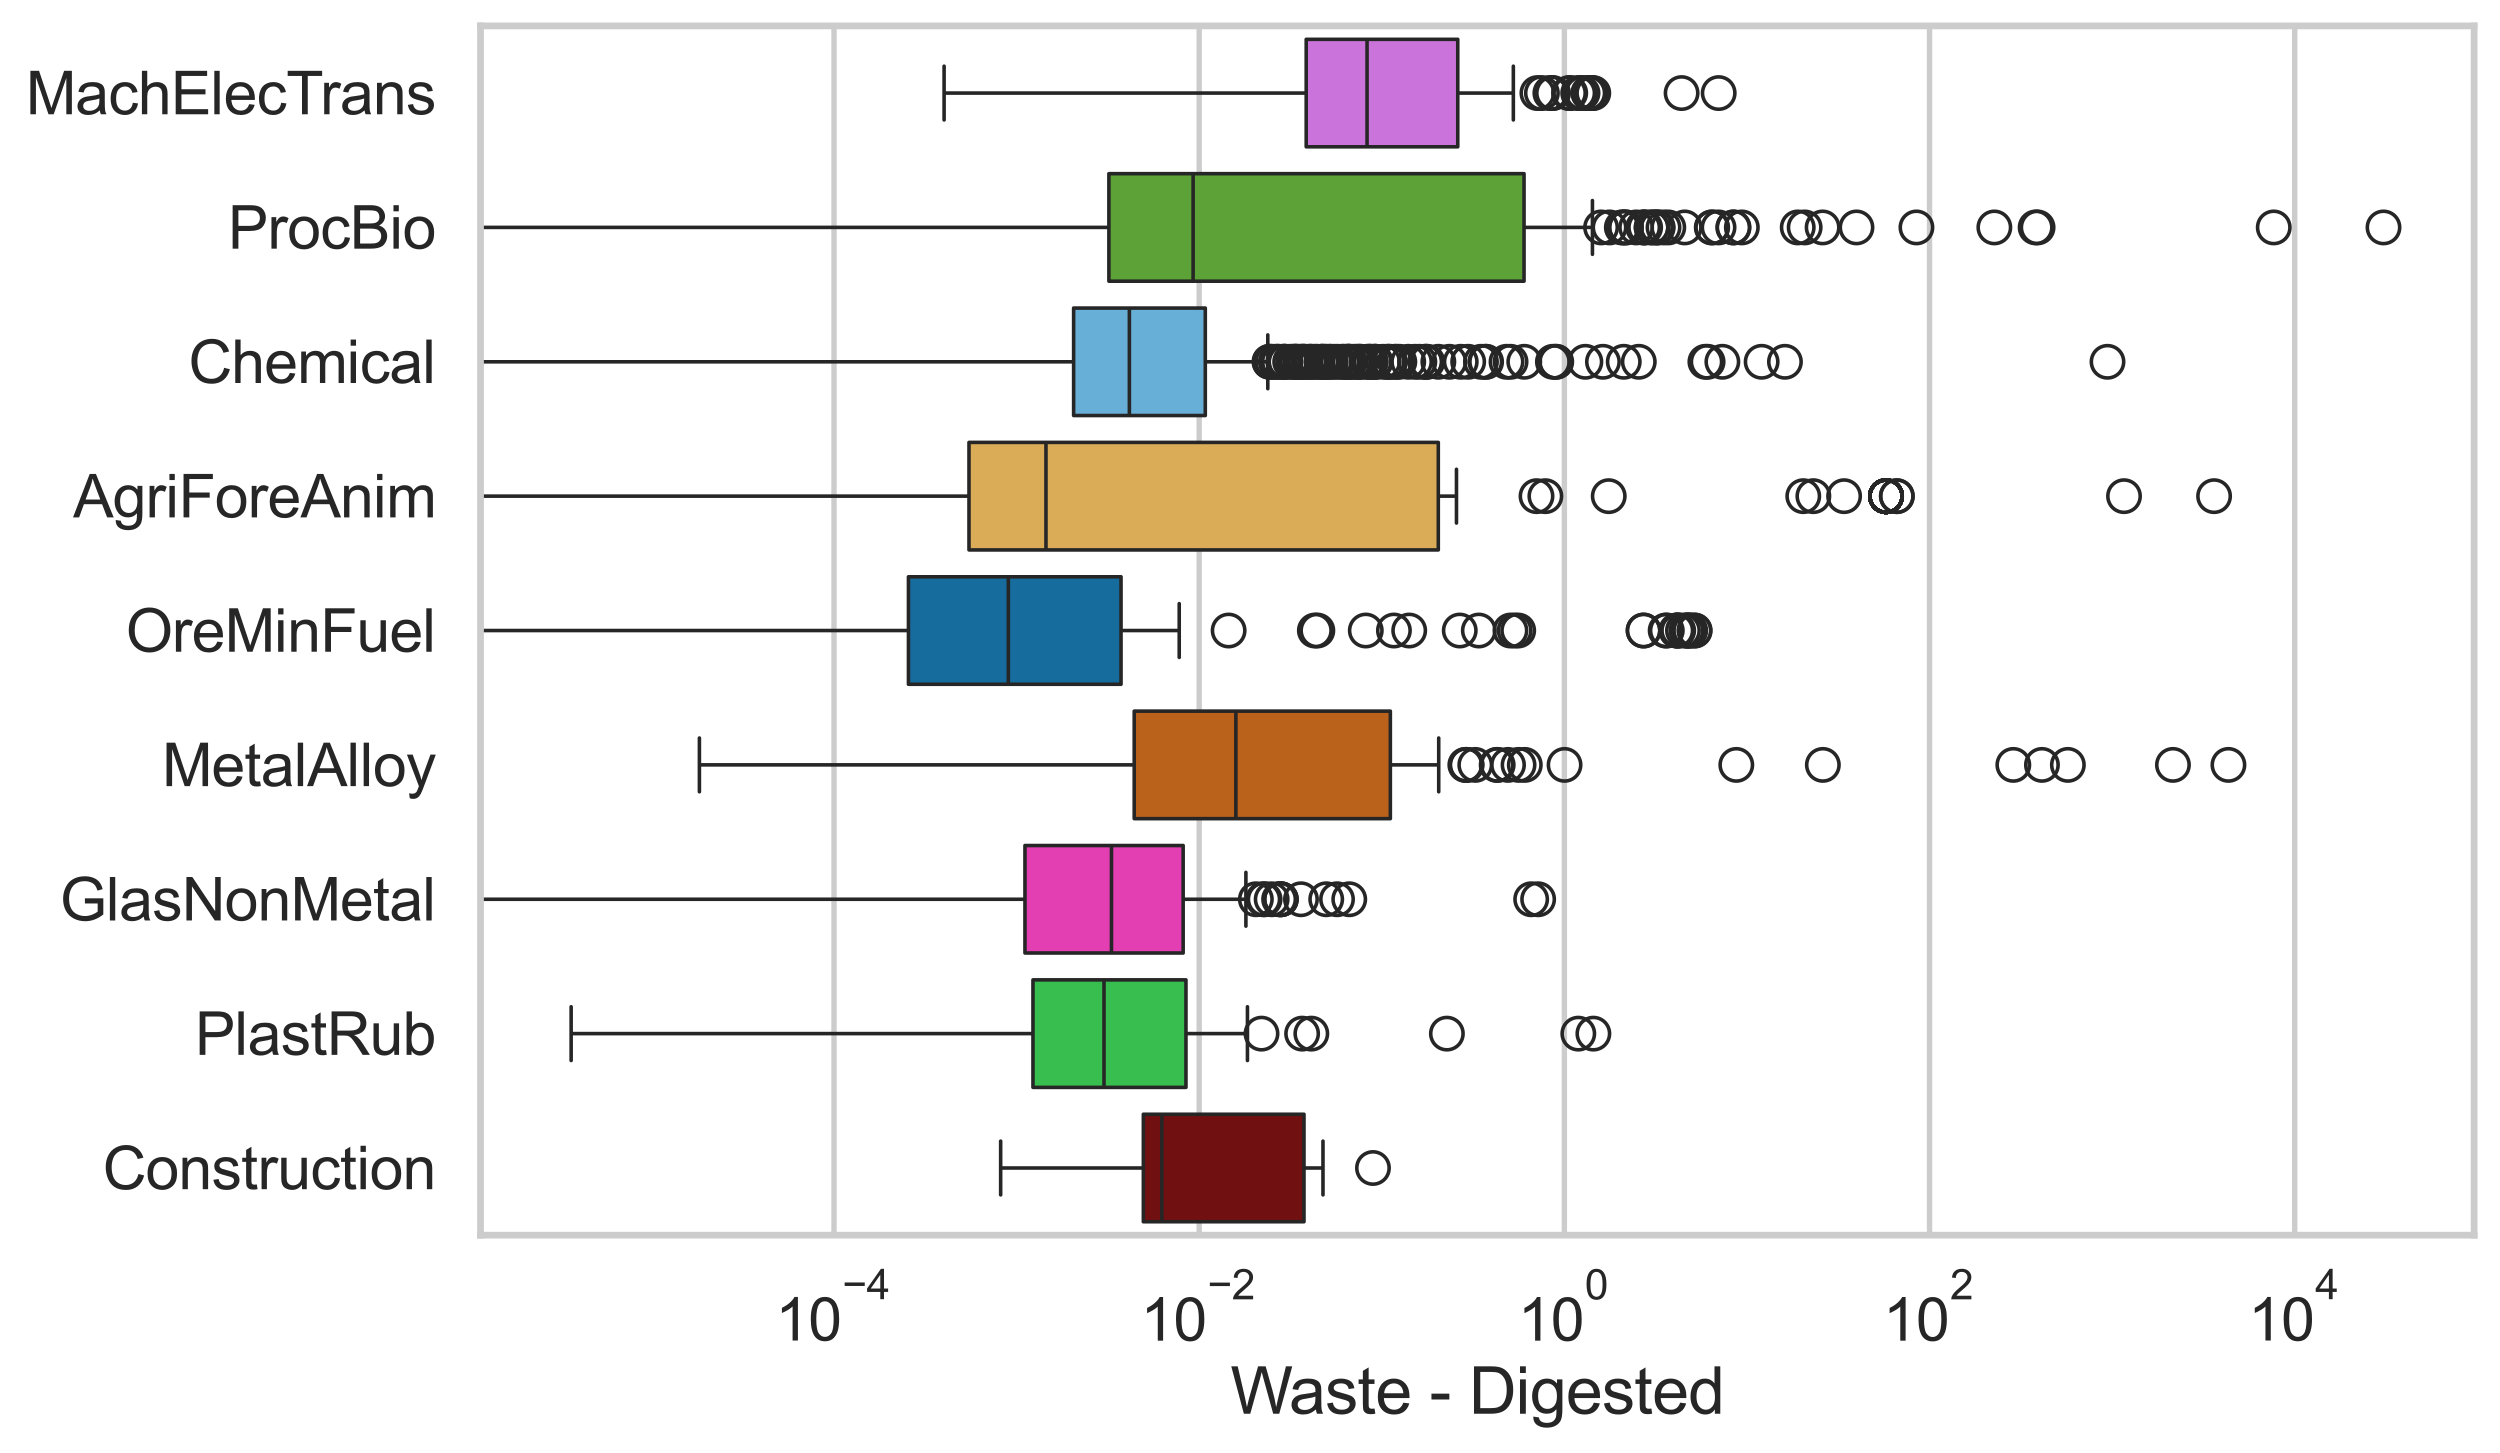 <?xml version="1.0" encoding="utf-8" standalone="no"?>
<!DOCTYPE svg PUBLIC "-//W3C//DTD SVG 1.1//EN"
  "http://www.w3.org/Graphics/SVG/1.1/DTD/svg11.dtd">
<svg xmlns:xlink="http://www.w3.org/1999/xlink" width="695.577pt" height="404.332pt" viewBox="0 0 695.577 404.332" xmlns="http://www.w3.org/2000/svg" version="1.1">
 <defs>
  <style type="text/css">*{stroke-linejoin: round; stroke-linecap: butt}</style>
 </defs>
 <g id="figure_1">
  <g id="patch_1">
   <path d="M 0 404.332 
L 695.577 404.332 
L 695.577 0 
L 0 0 
z
" style="fill: #ffffff"/>
  </g>
  <g id="axes_1">
   <g id="patch_2">
    <path d="M 133.697 343.665 
L 688.377 343.665 
L 688.377 7.2 
L 133.697 7.2 
z
" style="fill: #ffffff"/>
   </g>
   <g id="matplotlib.axis_1">
    <g id="xtick_1">
     <g id="line2d_1">
      <path d="M 232.047 343.665 
L 232.047 7.2 
" clip-path="url(#p5d4a99e265)" style="fill: none; stroke: #cccccc; stroke-width: 1.5; stroke-linecap: round"/>
     </g>
     <g id="text_1">
      <!-- $\mathdefault{10^{-4}}$ -->
      <g style="fill: #262626" transform="translate(215.712 373.015) scale(0.165 -0.165)">
       <defs>
        <path id="ArialMT-31" d="M 2384 0 
L 1822 0 
L 1822 3584 
Q 1619 3391 1289 3197 
Q 959 3003 697 2906 
L 697 3450 
Q 1169 3672 1522 3987 
Q 1875 4303 2022 4600 
L 2384 4600 
L 2384 0 
z
" transform="scale(0.016)"/>
        <path id="ArialMT-30" d="M 266 2259 
Q 266 3072 433 3567 
Q 600 4063 929 4331 
Q 1259 4600 1759 4600 
Q 2128 4600 2406 4451 
Q 2684 4303 2865 4023 
Q 3047 3744 3150 3342 
Q 3253 2941 3253 2259 
Q 3253 1453 3087 958 
Q 2922 463 2592 192 
Q 2263 -78 1759 -78 
Q 1097 -78 719 397 
Q 266 969 266 2259 
z
M 844 2259 
Q 844 1131 1108 757 
Q 1372 384 1759 384 
Q 2147 384 2411 759 
Q 2675 1134 2675 2259 
Q 2675 3391 2411 3762 
Q 2147 4134 1753 4134 
Q 1366 4134 1134 3806 
Q 844 3388 844 2259 
z
" transform="scale(0.016)"/>
        <path id="ArialMT-2212" d="M 3381 1997 
L 356 1997 
L 356 2522 
L 3381 2522 
L 3381 1997 
z
" transform="scale(0.016)"/>
        <path id="ArialMT-34" d="M 2069 0 
L 2069 1097 
L 81 1097 
L 81 1613 
L 2172 4581 
L 2631 4581 
L 2631 1613 
L 3250 1613 
L 3250 1097 
L 2631 1097 
L 2631 0 
L 2069 0 
z
M 2069 1613 
L 2069 3678 
L 634 1613 
L 2069 1613 
z
" transform="scale(0.016)"/>
       </defs>
       <use xlink:href="#ArialMT-31" transform="translate(0 0.202)"/>
       <use xlink:href="#ArialMT-30" transform="translate(55.615 0.202)"/>
       <use xlink:href="#ArialMT-2212" transform="translate(112.973 69.895) scale(0.7)"/>
       <use xlink:href="#ArialMT-34" transform="translate(153.852 69.895) scale(0.7)"/>
      </g>
     </g>
    </g>
    <g id="xtick_2">
     <g id="line2d_2">
      <path d="M 333.651 343.665 
L 333.651 7.2 
" clip-path="url(#p5d4a99e265)" style="fill: none; stroke: #cccccc; stroke-width: 1.5; stroke-linecap: round"/>
     </g>
     <g id="text_2">
      <!-- $\mathdefault{10^{-2}}$ -->
      <g style="fill: #262626" transform="translate(317.316 373.18) scale(0.165 -0.165)">
       <defs>
        <path id="ArialMT-32" d="M 3222 541 
L 3222 0 
L 194 0 
Q 188 203 259 391 
Q 375 700 629 1000 
Q 884 1300 1366 1694 
Q 2113 2306 2375 2664 
Q 2638 3022 2638 3341 
Q 2638 3675 2398 3904 
Q 2159 4134 1775 4134 
Q 1369 4134 1125 3890 
Q 881 3647 878 3216 
L 300 3275 
Q 359 3922 746 4261 
Q 1134 4600 1788 4600 
Q 2447 4600 2831 4234 
Q 3216 3869 3216 3328 
Q 3216 3053 3103 2787 
Q 2991 2522 2730 2228 
Q 2469 1934 1863 1422 
Q 1356 997 1212 845 
Q 1069 694 975 541 
L 3222 541 
z
" transform="scale(0.016)"/>
       </defs>
       <use xlink:href="#ArialMT-31" transform="translate(0 0.994)"/>
       <use xlink:href="#ArialMT-30" transform="translate(55.615 0.994)"/>
       <use xlink:href="#ArialMT-2212" transform="translate(112.973 70.688) scale(0.7)"/>
       <use xlink:href="#ArialMT-32" transform="translate(153.852 70.688) scale(0.7)"/>
      </g>
     </g>
    </g>
    <g id="xtick_3">
     <g id="line2d_3">
      <path d="M 435.254 343.665 
L 435.254 7.2 
" clip-path="url(#p5d4a99e265)" style="fill: none; stroke: #cccccc; stroke-width: 1.5; stroke-linecap: round"/>
     </g>
     <g id="text_3">
      <!-- $\mathdefault{10^{0}}$ -->
      <g style="fill: #262626" transform="translate(422.302 373.18) scale(0.165 -0.165)">
       <use xlink:href="#ArialMT-31" transform="translate(0 0.994)"/>
       <use xlink:href="#ArialMT-30" transform="translate(55.615 0.994)"/>
       <use xlink:href="#ArialMT-30" transform="translate(112.973 70.688) scale(0.7)"/>
      </g>
     </g>
    </g>
    <g id="xtick_4">
     <g id="line2d_4">
      <path d="M 536.858 343.665 
L 536.858 7.2 
" clip-path="url(#p5d4a99e265)" style="fill: none; stroke: #cccccc; stroke-width: 1.5; stroke-linecap: round"/>
     </g>
     <g id="text_4">
      <!-- $\mathdefault{10^{2}}$ -->
      <g style="fill: #262626" transform="translate(523.905 373.18) scale(0.165 -0.165)">
       <use xlink:href="#ArialMT-31" transform="translate(0 0.994)"/>
       <use xlink:href="#ArialMT-30" transform="translate(55.615 0.994)"/>
       <use xlink:href="#ArialMT-32" transform="translate(112.973 70.688) scale(0.7)"/>
      </g>
     </g>
    </g>
    <g id="xtick_5">
     <g id="line2d_5">
      <path d="M 638.461 343.665 
L 638.461 7.2 
" clip-path="url(#p5d4a99e265)" style="fill: none; stroke: #cccccc; stroke-width: 1.5; stroke-linecap: round"/>
     </g>
     <g id="text_5">
      <!-- $\mathdefault{10^{4}}$ -->
      <g style="fill: #262626" transform="translate(625.509 373.015) scale(0.165 -0.165)">
       <use xlink:href="#ArialMT-31" transform="translate(0 0.202)"/>
       <use xlink:href="#ArialMT-30" transform="translate(55.615 0.202)"/>
       <use xlink:href="#ArialMT-34" transform="translate(112.973 69.895) scale(0.7)"/>
      </g>
     </g>
    </g>
    <g id="text_6">
     <!-- Waste - Digested -->
     <g style="fill: #262626" transform="translate(342.353 393.344) scale(0.18 -0.18)">
      <defs>
       <path id="ArialMT-57" d="M 1294 0 
L 78 4581 
L 700 4581 
L 1397 1578 
Q 1509 1106 1591 641 
Q 1766 1375 1797 1488 
L 2669 4581 
L 3400 4581 
L 4056 2263 
Q 4303 1400 4413 641 
Q 4500 1075 4641 1638 
L 5359 4581 
L 5969 4581 
L 4713 0 
L 4128 0 
L 3163 3491 
Q 3041 3928 3019 4028 
Q 2947 3713 2884 3491 
L 1913 0 
L 1294 0 
z
" transform="scale(0.016)"/>
       <path id="ArialMT-61" d="M 2588 409 
Q 2275 144 1986 34 
Q 1697 -75 1366 -75 
Q 819 -75 525 192 
Q 231 459 231 875 
Q 231 1119 342 1320 
Q 453 1522 633 1644 
Q 813 1766 1038 1828 
Q 1203 1872 1538 1913 
Q 2219 1994 2541 2106 
Q 2544 2222 2544 2253 
Q 2544 2597 2384 2738 
Q 2169 2928 1744 2928 
Q 1347 2928 1158 2789 
Q 969 2650 878 2297 
L 328 2372 
Q 403 2725 575 2942 
Q 747 3159 1072 3276 
Q 1397 3394 1825 3394 
Q 2250 3394 2515 3294 
Q 2781 3194 2906 3042 
Q 3031 2891 3081 2659 
Q 3109 2516 3109 2141 
L 3109 1391 
Q 3109 606 3145 398 
Q 3181 191 3288 0 
L 2700 0 
Q 2613 175 2588 409 
z
M 2541 1666 
Q 2234 1541 1622 1453 
Q 1275 1403 1131 1340 
Q 988 1278 909 1158 
Q 831 1038 831 891 
Q 831 666 1001 516 
Q 1172 366 1500 366 
Q 1825 366 2078 508 
Q 2331 650 2450 897 
Q 2541 1088 2541 1459 
L 2541 1666 
z
" transform="scale(0.016)"/>
       <path id="ArialMT-73" d="M 197 991 
L 753 1078 
Q 800 744 1014 566 
Q 1228 388 1613 388 
Q 2000 388 2187 545 
Q 2375 703 2375 916 
Q 2375 1106 2209 1216 
Q 2094 1291 1634 1406 
Q 1016 1563 777 1677 
Q 538 1791 414 1992 
Q 291 2194 291 2438 
Q 291 2659 392 2848 
Q 494 3038 669 3163 
Q 800 3259 1026 3326 
Q 1253 3394 1513 3394 
Q 1903 3394 2198 3281 
Q 2494 3169 2634 2976 
Q 2775 2784 2828 2463 
L 2278 2388 
Q 2241 2644 2061 2787 
Q 1881 2931 1553 2931 
Q 1166 2931 1000 2803 
Q 834 2675 834 2503 
Q 834 2394 903 2306 
Q 972 2216 1119 2156 
Q 1203 2125 1616 2013 
Q 2213 1853 2448 1751 
Q 2684 1650 2818 1456 
Q 2953 1263 2953 975 
Q 2953 694 2789 445 
Q 2625 197 2315 61 
Q 2006 -75 1616 -75 
Q 969 -75 630 194 
Q 291 463 197 991 
z
" transform="scale(0.016)"/>
       <path id="ArialMT-74" d="M 1650 503 
L 1731 6 
Q 1494 -44 1306 -44 
Q 1000 -44 831 53 
Q 663 150 594 308 
Q 525 466 525 972 
L 525 2881 
L 113 2881 
L 113 3319 
L 525 3319 
L 525 4141 
L 1084 4478 
L 1084 3319 
L 1650 3319 
L 1650 2881 
L 1084 2881 
L 1084 941 
Q 1084 700 1114 631 
Q 1144 563 1211 522 
Q 1278 481 1403 481 
Q 1497 481 1650 503 
z
" transform="scale(0.016)"/>
       <path id="ArialMT-65" d="M 2694 1069 
L 3275 997 
Q 3138 488 2766 206 
Q 2394 -75 1816 -75 
Q 1088 -75 661 373 
Q 234 822 234 1631 
Q 234 2469 665 2931 
Q 1097 3394 1784 3394 
Q 2450 3394 2872 2941 
Q 3294 2488 3294 1666 
Q 3294 1616 3291 1516 
L 816 1516 
Q 847 969 1125 678 
Q 1403 388 1819 388 
Q 2128 388 2347 550 
Q 2566 713 2694 1069 
z
M 847 1978 
L 2700 1978 
Q 2663 2397 2488 2606 
Q 2219 2931 1791 2931 
Q 1403 2931 1139 2672 
Q 875 2413 847 1978 
z
" transform="scale(0.016)"/>
       <path id="ArialMT-20" transform="scale(0.016)"/>
       <path id="ArialMT-2d" d="M 203 1375 
L 203 1941 
L 1931 1941 
L 1931 1375 
L 203 1375 
z
" transform="scale(0.016)"/>
       <path id="ArialMT-44" d="M 494 0 
L 494 4581 
L 2072 4581 
Q 2606 4581 2888 4516 
Q 3281 4425 3559 4188 
Q 3922 3881 4101 3404 
Q 4281 2928 4281 2316 
Q 4281 1794 4159 1391 
Q 4038 988 3847 723 
Q 3656 459 3429 307 
Q 3203 156 2883 78 
Q 2563 0 2147 0 
L 494 0 
z
M 1100 541 
L 2078 541 
Q 2531 541 2789 625 
Q 3047 709 3200 863 
Q 3416 1078 3536 1442 
Q 3656 1806 3656 2325 
Q 3656 3044 3420 3430 
Q 3184 3816 2847 3947 
Q 2603 4041 2063 4041 
L 1100 4041 
L 1100 541 
z
" transform="scale(0.016)"/>
       <path id="ArialMT-69" d="M 425 3934 
L 425 4581 
L 988 4581 
L 988 3934 
L 425 3934 
z
M 425 0 
L 425 3319 
L 988 3319 
L 988 0 
L 425 0 
z
" transform="scale(0.016)"/>
       <path id="ArialMT-67" d="M 319 -275 
L 866 -356 
Q 900 -609 1056 -725 
Q 1266 -881 1628 -881 
Q 2019 -881 2231 -725 
Q 2444 -569 2519 -288 
Q 2563 -116 2559 434 
Q 2191 0 1641 0 
Q 956 0 581 494 
Q 206 988 206 1678 
Q 206 2153 378 2554 
Q 550 2956 876 3175 
Q 1203 3394 1644 3394 
Q 2231 3394 2613 2919 
L 2613 3319 
L 3131 3319 
L 3131 450 
Q 3131 -325 2973 -648 
Q 2816 -972 2473 -1159 
Q 2131 -1347 1631 -1347 
Q 1038 -1347 672 -1080 
Q 306 -813 319 -275 
z
M 784 1719 
Q 784 1066 1043 766 
Q 1303 466 1694 466 
Q 2081 466 2343 764 
Q 2606 1063 2606 1700 
Q 2606 2309 2336 2618 
Q 2066 2928 1684 2928 
Q 1309 2928 1046 2623 
Q 784 2319 784 1719 
z
" transform="scale(0.016)"/>
       <path id="ArialMT-64" d="M 2575 0 
L 2575 419 
Q 2259 -75 1647 -75 
Q 1250 -75 917 144 
Q 584 363 401 755 
Q 219 1147 219 1656 
Q 219 2153 384 2558 
Q 550 2963 881 3178 
Q 1213 3394 1622 3394 
Q 1922 3394 2156 3267 
Q 2391 3141 2538 2938 
L 2538 4581 
L 3097 4581 
L 3097 0 
L 2575 0 
z
M 797 1656 
Q 797 1019 1065 703 
Q 1334 388 1700 388 
Q 2069 388 2326 689 
Q 2584 991 2584 1609 
Q 2584 2291 2321 2609 
Q 2059 2928 1675 2928 
Q 1300 2928 1048 2622 
Q 797 2316 797 1656 
z
" transform="scale(0.016)"/>
      </defs>
      <use xlink:href="#ArialMT-57"/>
      <use xlink:href="#ArialMT-61" transform="translate(90.635 0)"/>
      <use xlink:href="#ArialMT-73" transform="translate(146.25 0)"/>
      <use xlink:href="#ArialMT-74" transform="translate(196.25 0)"/>
      <use xlink:href="#ArialMT-65" transform="translate(224.033 0)"/>
      <use xlink:href="#ArialMT-20" transform="translate(279.648 0)"/>
      <use xlink:href="#ArialMT-2d" transform="translate(307.432 0)"/>
      <use xlink:href="#ArialMT-20" transform="translate(340.732 0)"/>
      <use xlink:href="#ArialMT-44" transform="translate(368.516 0)"/>
      <use xlink:href="#ArialMT-69" transform="translate(440.732 0)"/>
      <use xlink:href="#ArialMT-67" transform="translate(462.949 0)"/>
      <use xlink:href="#ArialMT-65" transform="translate(518.564 0)"/>
      <use xlink:href="#ArialMT-73" transform="translate(574.18 0)"/>
      <use xlink:href="#ArialMT-74" transform="translate(624.18 0)"/>
      <use xlink:href="#ArialMT-65" transform="translate(651.963 0)"/>
      <use xlink:href="#ArialMT-64" transform="translate(707.578 0)"/>
     </g>
    </g>
   </g>
   <g id="matplotlib.axis_2">
    <g id="ytick_1">
     <g id="text_7">
      <!-- MachElecTrans -->
      <g style="fill: #262626" transform="translate(7.2 31.798) scale(0.165 -0.165)">
       <defs>
        <path id="ArialMT-4d" d="M 475 0 
L 475 4581 
L 1388 4581 
L 2472 1338 
Q 2622 884 2691 659 
Q 2769 909 2934 1394 
L 4031 4581 
L 4847 4581 
L 4847 0 
L 4263 0 
L 4263 3834 
L 2931 0 
L 2384 0 
L 1059 3900 
L 1059 0 
L 475 0 
z
" transform="scale(0.016)"/>
        <path id="ArialMT-63" d="M 2588 1216 
L 3141 1144 
Q 3050 572 2676 248 
Q 2303 -75 1759 -75 
Q 1078 -75 664 370 
Q 250 816 250 1647 
Q 250 2184 428 2587 
Q 606 2991 970 3192 
Q 1334 3394 1763 3394 
Q 2303 3394 2647 3120 
Q 2991 2847 3088 2344 
L 2541 2259 
Q 2463 2594 2264 2762 
Q 2066 2931 1784 2931 
Q 1359 2931 1093 2626 
Q 828 2322 828 1663 
Q 828 994 1084 691 
Q 1341 388 1753 388 
Q 2084 388 2306 591 
Q 2528 794 2588 1216 
z
" transform="scale(0.016)"/>
        <path id="ArialMT-68" d="M 422 0 
L 422 4581 
L 984 4581 
L 984 2938 
Q 1378 3394 1978 3394 
Q 2347 3394 2619 3248 
Q 2891 3103 3008 2847 
Q 3125 2591 3125 2103 
L 3125 0 
L 2563 0 
L 2563 2103 
Q 2563 2525 2380 2717 
Q 2197 2909 1863 2909 
Q 1613 2909 1392 2779 
Q 1172 2650 1078 2428 
Q 984 2206 984 1816 
L 984 0 
L 422 0 
z
" transform="scale(0.016)"/>
        <path id="ArialMT-45" d="M 506 0 
L 506 4581 
L 3819 4581 
L 3819 4041 
L 1113 4041 
L 1113 2638 
L 3647 2638 
L 3647 2100 
L 1113 2100 
L 1113 541 
L 3925 541 
L 3925 0 
L 506 0 
z
" transform="scale(0.016)"/>
        <path id="ArialMT-6c" d="M 409 0 
L 409 4581 
L 972 4581 
L 972 0 
L 409 0 
z
" transform="scale(0.016)"/>
        <path id="ArialMT-54" d="M 1659 0 
L 1659 4041 
L 150 4041 
L 150 4581 
L 3781 4581 
L 3781 4041 
L 2266 4041 
L 2266 0 
L 1659 0 
z
" transform="scale(0.016)"/>
        <path id="ArialMT-72" d="M 416 0 
L 416 3319 
L 922 3319 
L 922 2816 
Q 1116 3169 1280 3281 
Q 1444 3394 1641 3394 
Q 1925 3394 2219 3213 
L 2025 2691 
Q 1819 2813 1613 2813 
Q 1428 2813 1281 2702 
Q 1134 2591 1072 2394 
Q 978 2094 978 1738 
L 978 0 
L 416 0 
z
" transform="scale(0.016)"/>
        <path id="ArialMT-6e" d="M 422 0 
L 422 3319 
L 928 3319 
L 928 2847 
Q 1294 3394 1984 3394 
Q 2284 3394 2536 3286 
Q 2788 3178 2913 3003 
Q 3038 2828 3088 2588 
Q 3119 2431 3119 2041 
L 3119 0 
L 2556 0 
L 2556 2019 
Q 2556 2363 2490 2533 
Q 2425 2703 2258 2804 
Q 2091 2906 1866 2906 
Q 1506 2906 1245 2678 
Q 984 2450 984 1813 
L 984 0 
L 422 0 
z
" transform="scale(0.016)"/>
       </defs>
       <use xlink:href="#ArialMT-4d"/>
       <use xlink:href="#ArialMT-61" transform="translate(83.301 0)"/>
       <use xlink:href="#ArialMT-63" transform="translate(138.916 0)"/>
       <use xlink:href="#ArialMT-68" transform="translate(188.916 0)"/>
       <use xlink:href="#ArialMT-45" transform="translate(244.531 0)"/>
       <use xlink:href="#ArialMT-6c" transform="translate(311.23 0)"/>
       <use xlink:href="#ArialMT-65" transform="translate(333.447 0)"/>
       <use xlink:href="#ArialMT-63" transform="translate(389.062 0)"/>
       <use xlink:href="#ArialMT-54" transform="translate(439.062 0)"/>
       <use xlink:href="#ArialMT-72" transform="translate(496.396 0)"/>
       <use xlink:href="#ArialMT-61" transform="translate(529.697 0)"/>
       <use xlink:href="#ArialMT-6e" transform="translate(585.312 0)"/>
       <use xlink:href="#ArialMT-73" transform="translate(640.928 0)"/>
      </g>
     </g>
    </g>
    <g id="ytick_2">
     <g id="text_8">
      <!-- ProcBio -->
      <g style="fill: #262626" transform="translate(63.424 69.183) scale(0.165 -0.165)">
       <defs>
        <path id="ArialMT-50" d="M 494 0 
L 494 4581 
L 2222 4581 
Q 2678 4581 2919 4538 
Q 3256 4481 3484 4323 
Q 3713 4166 3852 3881 
Q 3991 3597 3991 3256 
Q 3991 2672 3619 2267 
Q 3247 1863 2275 1863 
L 1100 1863 
L 1100 0 
L 494 0 
z
M 1100 2403 
L 2284 2403 
Q 2872 2403 3119 2622 
Q 3366 2841 3366 3238 
Q 3366 3525 3220 3729 
Q 3075 3934 2838 4000 
Q 2684 4041 2272 4041 
L 1100 4041 
L 1100 2403 
z
" transform="scale(0.016)"/>
        <path id="ArialMT-6f" d="M 213 1659 
Q 213 2581 725 3025 
Q 1153 3394 1769 3394 
Q 2453 3394 2887 2945 
Q 3322 2497 3322 1706 
Q 3322 1066 3130 698 
Q 2938 331 2570 128 
Q 2203 -75 1769 -75 
Q 1072 -75 642 372 
Q 213 819 213 1659 
z
M 791 1659 
Q 791 1022 1069 705 
Q 1347 388 1769 388 
Q 2188 388 2466 706 
Q 2744 1025 2744 1678 
Q 2744 2294 2464 2611 
Q 2184 2928 1769 2928 
Q 1347 2928 1069 2612 
Q 791 2297 791 1659 
z
" transform="scale(0.016)"/>
        <path id="ArialMT-42" d="M 469 0 
L 469 4581 
L 2188 4581 
Q 2713 4581 3030 4442 
Q 3347 4303 3526 4014 
Q 3706 3725 3706 3409 
Q 3706 3116 3547 2856 
Q 3388 2597 3066 2438 
Q 3481 2316 3704 2022 
Q 3928 1728 3928 1328 
Q 3928 1006 3792 729 
Q 3656 453 3456 303 
Q 3256 153 2954 76 
Q 2653 0 2216 0 
L 469 0 
z
M 1075 2656 
L 2066 2656 
Q 2469 2656 2644 2709 
Q 2875 2778 2992 2937 
Q 3109 3097 3109 3338 
Q 3109 3566 3000 3739 
Q 2891 3913 2687 3977 
Q 2484 4041 1991 4041 
L 1075 4041 
L 1075 2656 
z
M 1075 541 
L 2216 541 
Q 2509 541 2628 563 
Q 2838 600 2978 687 
Q 3119 775 3209 942 
Q 3300 1109 3300 1328 
Q 3300 1584 3169 1773 
Q 3038 1963 2805 2039 
Q 2572 2116 2134 2116 
L 1075 2116 
L 1075 541 
z
" transform="scale(0.016)"/>
       </defs>
       <use xlink:href="#ArialMT-50"/>
       <use xlink:href="#ArialMT-72" transform="translate(66.699 0)"/>
       <use xlink:href="#ArialMT-6f" transform="translate(100 0)"/>
       <use xlink:href="#ArialMT-63" transform="translate(155.615 0)"/>
       <use xlink:href="#ArialMT-42" transform="translate(205.615 0)"/>
       <use xlink:href="#ArialMT-69" transform="translate(272.314 0)"/>
       <use xlink:href="#ArialMT-6f" transform="translate(294.531 0)"/>
      </g>
     </g>
    </g>
    <g id="ytick_3">
     <g id="text_9">
      <!-- Chemical -->
      <g style="fill: #262626" transform="translate(52.428 106.568) scale(0.165 -0.165)">
       <defs>
        <path id="ArialMT-43" d="M 3763 1606 
L 4369 1453 
Q 4178 706 3683 314 
Q 3188 -78 2472 -78 
Q 1731 -78 1267 223 
Q 803 525 561 1097 
Q 319 1669 319 2325 
Q 319 3041 592 3573 
Q 866 4106 1370 4382 
Q 1875 4659 2481 4659 
Q 3169 4659 3637 4309 
Q 4106 3959 4291 3325 
L 3694 3184 
Q 3534 3684 3231 3912 
Q 2928 4141 2469 4141 
Q 1941 4141 1586 3887 
Q 1231 3634 1087 3207 
Q 944 2781 944 2328 
Q 944 1744 1114 1308 
Q 1284 872 1643 656 
Q 2003 441 2422 441 
Q 2931 441 3284 734 
Q 3638 1028 3763 1606 
z
" transform="scale(0.016)"/>
        <path id="ArialMT-6d" d="M 422 0 
L 422 3319 
L 925 3319 
L 925 2853 
Q 1081 3097 1340 3245 
Q 1600 3394 1931 3394 
Q 2300 3394 2536 3241 
Q 2772 3088 2869 2813 
Q 3263 3394 3894 3394 
Q 4388 3394 4653 3120 
Q 4919 2847 4919 2278 
L 4919 0 
L 4359 0 
L 4359 2091 
Q 4359 2428 4304 2576 
Q 4250 2725 4106 2815 
Q 3963 2906 3769 2906 
Q 3419 2906 3187 2673 
Q 2956 2441 2956 1928 
L 2956 0 
L 2394 0 
L 2394 2156 
Q 2394 2531 2256 2718 
Q 2119 2906 1806 2906 
Q 1569 2906 1367 2781 
Q 1166 2656 1075 2415 
Q 984 2175 984 1722 
L 984 0 
L 422 0 
z
" transform="scale(0.016)"/>
       </defs>
       <use xlink:href="#ArialMT-43"/>
       <use xlink:href="#ArialMT-68" transform="translate(72.217 0)"/>
       <use xlink:href="#ArialMT-65" transform="translate(127.832 0)"/>
       <use xlink:href="#ArialMT-6d" transform="translate(183.447 0)"/>
       <use xlink:href="#ArialMT-69" transform="translate(266.748 0)"/>
       <use xlink:href="#ArialMT-63" transform="translate(288.965 0)"/>
       <use xlink:href="#ArialMT-61" transform="translate(338.965 0)"/>
       <use xlink:href="#ArialMT-6c" transform="translate(394.58 0)"/>
      </g>
     </g>
    </g>
    <g id="ytick_4">
     <g id="text_10">
      <!-- AgriForeAnim -->
      <g style="fill: #262626" transform="translate(20.341 143.953) scale(0.165 -0.165)">
       <defs>
        <path id="ArialMT-41" d="M -9 0 
L 1750 4581 
L 2403 4581 
L 4278 0 
L 3588 0 
L 3053 1388 
L 1138 1388 
L 634 0 
L -9 0 
z
M 1313 1881 
L 2866 1881 
L 2388 3150 
Q 2169 3728 2063 4100 
Q 1975 3659 1816 3225 
L 1313 1881 
z
" transform="scale(0.016)"/>
        <path id="ArialMT-46" d="M 525 0 
L 525 4581 
L 3616 4581 
L 3616 4041 
L 1131 4041 
L 1131 2622 
L 3281 2622 
L 3281 2081 
L 1131 2081 
L 1131 0 
L 525 0 
z
" transform="scale(0.016)"/>
       </defs>
       <use xlink:href="#ArialMT-41"/>
       <use xlink:href="#ArialMT-67" transform="translate(66.699 0)"/>
       <use xlink:href="#ArialMT-72" transform="translate(122.314 0)"/>
       <use xlink:href="#ArialMT-69" transform="translate(155.615 0)"/>
       <use xlink:href="#ArialMT-46" transform="translate(177.832 0)"/>
       <use xlink:href="#ArialMT-6f" transform="translate(238.916 0)"/>
       <use xlink:href="#ArialMT-72" transform="translate(294.531 0)"/>
       <use xlink:href="#ArialMT-65" transform="translate(327.832 0)"/>
       <use xlink:href="#ArialMT-41" transform="translate(383.447 0)"/>
       <use xlink:href="#ArialMT-6e" transform="translate(450.146 0)"/>
       <use xlink:href="#ArialMT-69" transform="translate(505.762 0)"/>
       <use xlink:href="#ArialMT-6d" transform="translate(527.979 0)"/>
      </g>
     </g>
    </g>
    <g id="ytick_5">
     <g id="text_11">
      <!-- OreMinFuel -->
      <g style="fill: #262626" transform="translate(35.013 181.337) scale(0.165 -0.165)">
       <defs>
        <path id="ArialMT-4f" d="M 309 2231 
Q 309 3372 921 4017 
Q 1534 4663 2503 4663 
Q 3138 4663 3647 4359 
Q 4156 4056 4423 3514 
Q 4691 2972 4691 2284 
Q 4691 1588 4409 1038 
Q 4128 488 3612 205 
Q 3097 -78 2500 -78 
Q 1853 -78 1343 234 
Q 834 547 571 1087 
Q 309 1628 309 2231 
z
M 934 2222 
Q 934 1394 1379 917 
Q 1825 441 2497 441 
Q 3181 441 3623 922 
Q 4066 1403 4066 2288 
Q 4066 2847 3877 3264 
Q 3688 3681 3323 3911 
Q 2959 4141 2506 4141 
Q 1863 4141 1398 3698 
Q 934 3256 934 2222 
z
" transform="scale(0.016)"/>
        <path id="ArialMT-75" d="M 2597 0 
L 2597 488 
Q 2209 -75 1544 -75 
Q 1250 -75 995 37 
Q 741 150 617 320 
Q 494 491 444 738 
Q 409 903 409 1263 
L 409 3319 
L 972 3319 
L 972 1478 
Q 972 1038 1006 884 
Q 1059 663 1231 536 
Q 1403 409 1656 409 
Q 1909 409 2131 539 
Q 2353 669 2445 892 
Q 2538 1116 2538 1541 
L 2538 3319 
L 3100 3319 
L 3100 0 
L 2597 0 
z
" transform="scale(0.016)"/>
       </defs>
       <use xlink:href="#ArialMT-4f"/>
       <use xlink:href="#ArialMT-72" transform="translate(77.783 0)"/>
       <use xlink:href="#ArialMT-65" transform="translate(111.084 0)"/>
       <use xlink:href="#ArialMT-4d" transform="translate(166.699 0)"/>
       <use xlink:href="#ArialMT-69" transform="translate(250 0)"/>
       <use xlink:href="#ArialMT-6e" transform="translate(272.217 0)"/>
       <use xlink:href="#ArialMT-46" transform="translate(327.832 0)"/>
       <use xlink:href="#ArialMT-75" transform="translate(388.916 0)"/>
       <use xlink:href="#ArialMT-65" transform="translate(444.531 0)"/>
       <use xlink:href="#ArialMT-6c" transform="translate(500.146 0)"/>
      </g>
     </g>
    </g>
    <g id="ytick_6">
     <g id="text_12">
      <!-- MetalAlloy -->
      <g style="fill: #262626" transform="translate(45.088 218.722) scale(0.165 -0.165)">
       <defs>
        <path id="ArialMT-79" d="M 397 -1278 
L 334 -750 
Q 519 -800 656 -800 
Q 844 -800 956 -737 
Q 1069 -675 1141 -563 
Q 1194 -478 1313 -144 
Q 1328 -97 1363 -6 
L 103 3319 
L 709 3319 
L 1400 1397 
Q 1534 1031 1641 628 
Q 1738 1016 1872 1384 
L 2581 3319 
L 3144 3319 
L 1881 -56 
Q 1678 -603 1566 -809 
Q 1416 -1088 1222 -1217 
Q 1028 -1347 759 -1347 
Q 597 -1347 397 -1278 
z
" transform="scale(0.016)"/>
       </defs>
       <use xlink:href="#ArialMT-4d"/>
       <use xlink:href="#ArialMT-65" transform="translate(83.301 0)"/>
       <use xlink:href="#ArialMT-74" transform="translate(138.916 0)"/>
       <use xlink:href="#ArialMT-61" transform="translate(166.699 0)"/>
       <use xlink:href="#ArialMT-6c" transform="translate(222.314 0)"/>
       <use xlink:href="#ArialMT-41" transform="translate(244.531 0)"/>
       <use xlink:href="#ArialMT-6c" transform="translate(311.23 0)"/>
       <use xlink:href="#ArialMT-6c" transform="translate(333.447 0)"/>
       <use xlink:href="#ArialMT-6f" transform="translate(355.664 0)"/>
       <use xlink:href="#ArialMT-79" transform="translate(411.279 0)"/>
      </g>
     </g>
    </g>
    <g id="ytick_7">
     <g id="text_13">
      <!-- GlasNonMetal -->
      <g style="fill: #262626" transform="translate(16.659 256.107) scale(0.165 -0.165)">
       <defs>
        <path id="ArialMT-47" d="M 2638 1797 
L 2638 2334 
L 4578 2338 
L 4578 638 
Q 4131 281 3656 101 
Q 3181 -78 2681 -78 
Q 2006 -78 1454 211 
Q 903 500 622 1047 
Q 341 1594 341 2269 
Q 341 2938 620 3517 
Q 900 4097 1425 4378 
Q 1950 4659 2634 4659 
Q 3131 4659 3532 4498 
Q 3934 4338 4162 4050 
Q 4391 3763 4509 3300 
L 3963 3150 
Q 3859 3500 3706 3700 
Q 3553 3900 3268 4020 
Q 2984 4141 2638 4141 
Q 2222 4141 1919 4014 
Q 1616 3888 1430 3681 
Q 1244 3475 1141 3228 
Q 966 2803 966 2306 
Q 966 1694 1177 1281 
Q 1388 869 1791 669 
Q 2194 469 2647 469 
Q 3041 469 3416 620 
Q 3791 772 3984 944 
L 3984 1797 
L 2638 1797 
z
" transform="scale(0.016)"/>
        <path id="ArialMT-4e" d="M 488 0 
L 488 4581 
L 1109 4581 
L 3516 984 
L 3516 4581 
L 4097 4581 
L 4097 0 
L 3475 0 
L 1069 3600 
L 1069 0 
L 488 0 
z
" transform="scale(0.016)"/>
       </defs>
       <use xlink:href="#ArialMT-47"/>
       <use xlink:href="#ArialMT-6c" transform="translate(77.783 0)"/>
       <use xlink:href="#ArialMT-61" transform="translate(100 0)"/>
       <use xlink:href="#ArialMT-73" transform="translate(155.615 0)"/>
       <use xlink:href="#ArialMT-4e" transform="translate(205.615 0)"/>
       <use xlink:href="#ArialMT-6f" transform="translate(277.832 0)"/>
       <use xlink:href="#ArialMT-6e" transform="translate(333.447 0)"/>
       <use xlink:href="#ArialMT-4d" transform="translate(389.062 0)"/>
       <use xlink:href="#ArialMT-65" transform="translate(472.363 0)"/>
       <use xlink:href="#ArialMT-74" transform="translate(527.979 0)"/>
       <use xlink:href="#ArialMT-61" transform="translate(555.762 0)"/>
       <use xlink:href="#ArialMT-6c" transform="translate(611.377 0)"/>
      </g>
     </g>
    </g>
    <g id="ytick_8">
     <g id="text_14">
      <!-- PlastRub -->
      <g style="fill: #262626" transform="translate(54.248 293.492) scale(0.165 -0.165)">
       <defs>
        <path id="ArialMT-52" d="M 503 0 
L 503 4581 
L 2534 4581 
Q 3147 4581 3465 4457 
Q 3784 4334 3975 4021 
Q 4166 3709 4166 3331 
Q 4166 2844 3850 2509 
Q 3534 2175 2875 2084 
Q 3116 1969 3241 1856 
Q 3506 1613 3744 1247 
L 4541 0 
L 3778 0 
L 3172 953 
Q 2906 1366 2734 1584 
Q 2563 1803 2427 1890 
Q 2291 1978 2150 2013 
Q 2047 2034 1813 2034 
L 1109 2034 
L 1109 0 
L 503 0 
z
M 1109 2559 
L 2413 2559 
Q 2828 2559 3062 2645 
Q 3297 2731 3419 2920 
Q 3541 3109 3541 3331 
Q 3541 3656 3305 3865 
Q 3069 4075 2559 4075 
L 1109 4075 
L 1109 2559 
z
" transform="scale(0.016)"/>
        <path id="ArialMT-62" d="M 941 0 
L 419 0 
L 419 4581 
L 981 4581 
L 981 2947 
Q 1338 3394 1891 3394 
Q 2197 3394 2470 3270 
Q 2744 3147 2920 2923 
Q 3097 2700 3197 2384 
Q 3297 2069 3297 1709 
Q 3297 856 2875 390 
Q 2453 -75 1863 -75 
Q 1275 -75 941 416 
L 941 0 
z
M 934 1684 
Q 934 1088 1097 822 
Q 1363 388 1816 388 
Q 2184 388 2453 708 
Q 2722 1028 2722 1663 
Q 2722 2313 2464 2622 
Q 2206 2931 1841 2931 
Q 1472 2931 1203 2611 
Q 934 2291 934 1684 
z
" transform="scale(0.016)"/>
       </defs>
       <use xlink:href="#ArialMT-50"/>
       <use xlink:href="#ArialMT-6c" transform="translate(66.699 0)"/>
       <use xlink:href="#ArialMT-61" transform="translate(88.916 0)"/>
       <use xlink:href="#ArialMT-73" transform="translate(144.531 0)"/>
       <use xlink:href="#ArialMT-74" transform="translate(194.531 0)"/>
       <use xlink:href="#ArialMT-52" transform="translate(222.314 0)"/>
       <use xlink:href="#ArialMT-75" transform="translate(294.531 0)"/>
       <use xlink:href="#ArialMT-62" transform="translate(350.146 0)"/>
      </g>
     </g>
    </g>
    <g id="ytick_9">
     <g id="text_15">
      <!-- Construction -->
      <g style="fill: #262626" transform="translate(28.575 330.877) scale(0.165 -0.165)">
       <use xlink:href="#ArialMT-43"/>
       <use xlink:href="#ArialMT-6f" transform="translate(72.217 0)"/>
       <use xlink:href="#ArialMT-6e" transform="translate(127.832 0)"/>
       <use xlink:href="#ArialMT-73" transform="translate(183.447 0)"/>
       <use xlink:href="#ArialMT-74" transform="translate(233.447 0)"/>
       <use xlink:href="#ArialMT-72" transform="translate(261.23 0)"/>
       <use xlink:href="#ArialMT-75" transform="translate(294.531 0)"/>
       <use xlink:href="#ArialMT-63" transform="translate(350.146 0)"/>
       <use xlink:href="#ArialMT-74" transform="translate(400.146 0)"/>
       <use xlink:href="#ArialMT-69" transform="translate(427.93 0)"/>
       <use xlink:href="#ArialMT-6f" transform="translate(450.146 0)"/>
       <use xlink:href="#ArialMT-6e" transform="translate(505.762 0)"/>
      </g>
     </g>
    </g>
   </g>
   <g id="patch_3">
    <path d="M 363.427 10.938 
L 363.427 40.846 
L 405.593 40.846 
L 405.593 10.938 
L 363.427 10.938 
z
" clip-path="url(#p5d4a99e265)" style="fill: #ca74db; stroke: #262626; stroke-linejoin: miter"/>
   </g>
   <g id="line2d_6">
    <path d="M 363.427 25.892 
L 262.677 25.892 
" clip-path="url(#p5d4a99e265)" style="fill: none; stroke: #262626"/>
   </g>
   <g id="line2d_7">
    <path d="M 405.593 25.892 
L 421.059 25.892 
" clip-path="url(#p5d4a99e265)" style="fill: none; stroke: #262626"/>
   </g>
   <g id="line2d_8">
    <path d="M 262.677 18.415 
L 262.677 33.369 
" clip-path="url(#p5d4a99e265)" style="fill: none; stroke: #262626; stroke-linecap: round"/>
   </g>
   <g id="line2d_9">
    <path d="M 421.059 18.415 
L 421.059 33.369 
" clip-path="url(#p5d4a99e265)" style="fill: none; stroke: #262626; stroke-linecap: round"/>
   </g>
   <g id="line2d_10">
    <defs>
     <path id="m086a067ed8" d="M 0 4.5 
C 1.193 4.5 2.338 4.026 3.182 3.182 
C 4.026 2.338 4.5 1.193 4.5 0 
C 4.5 -1.193 4.026 -2.338 3.182 -3.182 
C 2.338 -4.026 1.193 -4.5 0 -4.5 
C -1.193 -4.5 -2.338 -4.026 -3.182 -3.182 
C -4.026 -2.338 -4.5 -1.193 -4.5 0 
C -4.5 1.193 -4.026 2.338 -3.182 3.182 
C -2.338 4.026 -1.193 4.5 0 4.5 
z
" style="stroke: #262626"/>
    </defs>
    <g clip-path="url(#p5d4a99e265)">
     <use xlink:href="#m086a067ed8" x="427.757" y="25.892" style="fill-opacity: 0; stroke: #262626"/>
     <use xlink:href="#m086a067ed8" x="442.393" y="25.892" style="fill-opacity: 0; stroke: #262626"/>
     <use xlink:href="#m086a067ed8" x="467.872" y="25.892" style="fill-opacity: 0; stroke: #262626"/>
     <use xlink:href="#m086a067ed8" x="442.485" y="25.892" style="fill-opacity: 0; stroke: #262626"/>
     <use xlink:href="#m086a067ed8" x="431.364" y="25.892" style="fill-opacity: 0; stroke: #262626"/>
     <use xlink:href="#m086a067ed8" x="443.3" y="25.892" style="fill-opacity: 0; stroke: #262626"/>
     <use xlink:href="#m086a067ed8" x="429" y="25.892" style="fill-opacity: 0; stroke: #262626"/>
     <use xlink:href="#m086a067ed8" x="440.303" y="25.892" style="fill-opacity: 0; stroke: #262626"/>
     <use xlink:href="#m086a067ed8" x="432.095" y="25.892" style="fill-opacity: 0; stroke: #262626"/>
     <use xlink:href="#m086a067ed8" x="436.543" y="25.892" style="fill-opacity: 0; stroke: #262626"/>
     <use xlink:href="#m086a067ed8" x="436.887" y="25.892" style="fill-opacity: 0; stroke: #262626"/>
     <use xlink:href="#m086a067ed8" x="478.192" y="25.892" style="fill-opacity: 0; stroke: #262626"/>
     <use xlink:href="#m086a067ed8" x="441.919" y="25.892" style="fill-opacity: 0; stroke: #262626"/>
     <use xlink:href="#m086a067ed8" x="442.825" y="25.892" style="fill-opacity: 0; stroke: #262626"/>
     <use xlink:href="#m086a067ed8" x="439.778" y="25.892" style="fill-opacity: 0; stroke: #262626"/>
     <use xlink:href="#m086a067ed8" x="439.108" y="25.892" style="fill-opacity: 0; stroke: #262626"/>
     <use xlink:href="#m086a067ed8" x="431.654" y="25.892" style="fill-opacity: 0; stroke: #262626"/>
    </g>
   </g>
   <g id="patch_4">
    <path d="M 308.53 48.323 
L 308.53 78.231 
L 424.035 78.231 
L 424.035 48.323 
L 308.53 48.323 
z
" clip-path="url(#p5d4a99e265)" style="fill: #5ca236; stroke: #262626; stroke-linejoin: miter"/>
   </g>
   <g id="line2d_11">
    <path d="M 308.53 63.277 
L -1 63.277 
" clip-path="url(#p5d4a99e265)" style="fill: none; stroke: #262626"/>
   </g>
   <g id="line2d_12">
    <path d="M 424.035 63.277 
L 443.065 63.277 
" clip-path="url(#p5d4a99e265)" style="fill: none; stroke: #262626"/>
   </g>
   <g id="line2d_13">
    <path clip-path="url(#p5d4a99e265)" style="fill: none; stroke: #262626; stroke-linecap: round"/>
   </g>
   <g id="line2d_14">
    <path d="M 443.065 55.8 
L 443.065 70.754 
" clip-path="url(#p5d4a99e265)" style="fill: none; stroke: #262626; stroke-linecap: round"/>
   </g>
   <g id="line2d_15">
    <g clip-path="url(#p5d4a99e265)">
     <use xlink:href="#m086a067ed8" x="461.228" y="63.277" style="fill-opacity: 0; stroke: #262626"/>
     <use xlink:href="#m086a067ed8" x="533.214" y="63.277" style="fill-opacity: 0; stroke: #262626"/>
     <use xlink:href="#m086a067ed8" x="484.633" y="63.277" style="fill-opacity: 0; stroke: #262626"/>
     <use xlink:href="#m086a067ed8" x="452.38" y="63.277" style="fill-opacity: 0; stroke: #262626"/>
     <use xlink:href="#m086a067ed8" x="663.164" y="63.277" style="fill-opacity: 0; stroke: #262626"/>
     <use xlink:href="#m086a067ed8" x="461.1" y="63.277" style="fill-opacity: 0; stroke: #262626"/>
     <use xlink:href="#m086a067ed8" x="452.301" y="63.277" style="fill-opacity: 0; stroke: #262626"/>
     <use xlink:href="#m086a067ed8" x="457.733" y="63.277" style="fill-opacity: 0; stroke: #262626"/>
     <use xlink:href="#m086a067ed8" x="502.112" y="63.277" style="fill-opacity: 0; stroke: #262626"/>
     <use xlink:href="#m086a067ed8" x="507.106" y="63.277" style="fill-opacity: 0; stroke: #262626"/>
     <use xlink:href="#m086a067ed8" x="462.844" y="63.277" style="fill-opacity: 0; stroke: #262626"/>
     <use xlink:href="#m086a067ed8" x="445.469" y="63.277" style="fill-opacity: 0; stroke: #262626"/>
     <use xlink:href="#m086a067ed8" x="632.626" y="63.277" style="fill-opacity: 0; stroke: #262626"/>
     <use xlink:href="#m086a067ed8" x="566.379" y="63.277" style="fill-opacity: 0; stroke: #262626"/>
     <use xlink:href="#m086a067ed8" x="460.718" y="63.277" style="fill-opacity: 0; stroke: #262626"/>
     <use xlink:href="#m086a067ed8" x="457.169" y="63.277" style="fill-opacity: 0; stroke: #262626"/>
     <use xlink:href="#m086a067ed8" x="482.251" y="63.277" style="fill-opacity: 0; stroke: #262626"/>
     <use xlink:href="#m086a067ed8" x="459.542" y="63.277" style="fill-opacity: 0; stroke: #262626"/>
     <use xlink:href="#m086a067ed8" x="554.89" y="63.277" style="fill-opacity: 0; stroke: #262626"/>
     <use xlink:href="#m086a067ed8" x="464.172" y="63.277" style="fill-opacity: 0; stroke: #262626"/>
     <use xlink:href="#m086a067ed8" x="459.522" y="63.277" style="fill-opacity: 0; stroke: #262626"/>
     <use xlink:href="#m086a067ed8" x="478.15" y="63.277" style="fill-opacity: 0; stroke: #262626"/>
     <use xlink:href="#m086a067ed8" x="566.916" y="63.277" style="fill-opacity: 0; stroke: #262626"/>
     <use xlink:href="#m086a067ed8" x="451.537" y="63.277" style="fill-opacity: 0; stroke: #262626"/>
     <use xlink:href="#m086a067ed8" x="455.23" y="63.277" style="fill-opacity: 0; stroke: #262626"/>
     <use xlink:href="#m086a067ed8" x="451.24" y="63.277" style="fill-opacity: 0; stroke: #262626"/>
     <use xlink:href="#m086a067ed8" x="457.459" y="63.277" style="fill-opacity: 0; stroke: #262626"/>
     <use xlink:href="#m086a067ed8" x="482.327" y="63.277" style="fill-opacity: 0; stroke: #262626"/>
     <use xlink:href="#m086a067ed8" x="468.73" y="63.277" style="fill-opacity: 0; stroke: #262626"/>
     <use xlink:href="#m086a067ed8" x="476.384" y="63.277" style="fill-opacity: 0; stroke: #262626"/>
     <use xlink:href="#m086a067ed8" x="447.809" y="63.277" style="fill-opacity: 0; stroke: #262626"/>
     <use xlink:href="#m086a067ed8" x="516.529" y="63.277" style="fill-opacity: 0; stroke: #262626"/>
     <use xlink:href="#m086a067ed8" x="500.182" y="63.277" style="fill-opacity: 0; stroke: #262626"/>
     <use xlink:href="#m086a067ed8" x="476.263" y="63.277" style="fill-opacity: 0; stroke: #262626"/>
    </g>
   </g>
   <g id="patch_5">
    <path d="M 298.716 85.708 
L 298.716 115.616 
L 335.351 115.616 
L 335.351 85.708 
L 298.716 85.708 
z
" clip-path="url(#p5d4a99e265)" style="fill: #68afd7; stroke: #262626; stroke-linejoin: miter"/>
   </g>
   <g id="line2d_16">
    <path d="M 298.716 100.662 
L -1 100.662 
" clip-path="url(#p5d4a99e265)" style="fill: none; stroke: #262626"/>
   </g>
   <g id="line2d_17">
    <path d="M 335.351 100.662 
L 352.742 100.662 
" clip-path="url(#p5d4a99e265)" style="fill: none; stroke: #262626"/>
   </g>
   <g id="line2d_18">
    <path clip-path="url(#p5d4a99e265)" style="fill: none; stroke: #262626; stroke-linecap: round"/>
   </g>
   <g id="line2d_19">
    <path d="M 352.742 93.185 
L 352.742 108.139 
" clip-path="url(#p5d4a99e265)" style="fill: none; stroke: #262626; stroke-linecap: round"/>
   </g>
   <g id="line2d_20">
    <g clip-path="url(#p5d4a99e265)">
     <use xlink:href="#m086a067ed8" x="363.129" y="100.662" style="fill-opacity: 0; stroke: #262626"/>
     <use xlink:href="#m086a067ed8" x="372.262" y="100.662" style="fill-opacity: 0; stroke: #262626"/>
     <use xlink:href="#m086a067ed8" x="388.555" y="100.662" style="fill-opacity: 0; stroke: #262626"/>
     <use xlink:href="#m086a067ed8" x="380.37" y="100.662" style="fill-opacity: 0; stroke: #262626"/>
     <use xlink:href="#m086a067ed8" x="432.067" y="100.662" style="fill-opacity: 0; stroke: #262626"/>
     <use xlink:href="#m086a067ed8" x="374.972" y="100.662" style="fill-opacity: 0; stroke: #262626"/>
     <use xlink:href="#m086a067ed8" x="362.485" y="100.662" style="fill-opacity: 0; stroke: #262626"/>
     <use xlink:href="#m086a067ed8" x="366.482" y="100.662" style="fill-opacity: 0; stroke: #262626"/>
     <use xlink:href="#m086a067ed8" x="360.918" y="100.662" style="fill-opacity: 0; stroke: #262626"/>
     <use xlink:href="#m086a067ed8" x="451.777" y="100.662" style="fill-opacity: 0; stroke: #262626"/>
     <use xlink:href="#m086a067ed8" x="354.975" y="100.662" style="fill-opacity: 0; stroke: #262626"/>
     <use xlink:href="#m086a067ed8" x="376.684" y="100.662" style="fill-opacity: 0; stroke: #262626"/>
     <use xlink:href="#m086a067ed8" x="391.809" y="100.662" style="fill-opacity: 0; stroke: #262626"/>
     <use xlink:href="#m086a067ed8" x="375.16" y="100.662" style="fill-opacity: 0; stroke: #262626"/>
     <use xlink:href="#m086a067ed8" x="586.376" y="100.662" style="fill-opacity: 0; stroke: #262626"/>
     <use xlink:href="#m086a067ed8" x="396.57" y="100.662" style="fill-opacity: 0; stroke: #262626"/>
     <use xlink:href="#m086a067ed8" x="364.513" y="100.662" style="fill-opacity: 0; stroke: #262626"/>
     <use xlink:href="#m086a067ed8" x="475.106" y="100.662" style="fill-opacity: 0; stroke: #262626"/>
     <use xlink:href="#m086a067ed8" x="368.619" y="100.662" style="fill-opacity: 0; stroke: #262626"/>
     <use xlink:href="#m086a067ed8" x="382.739" y="100.662" style="fill-opacity: 0; stroke: #262626"/>
     <use xlink:href="#m086a067ed8" x="382.471" y="100.662" style="fill-opacity: 0; stroke: #262626"/>
     <use xlink:href="#m086a067ed8" x="384.823" y="100.662" style="fill-opacity: 0; stroke: #262626"/>
     <use xlink:href="#m086a067ed8" x="361.863" y="100.662" style="fill-opacity: 0; stroke: #262626"/>
     <use xlink:href="#m086a067ed8" x="397.138" y="100.662" style="fill-opacity: 0; stroke: #262626"/>
     <use xlink:href="#m086a067ed8" x="357.054" y="100.662" style="fill-opacity: 0; stroke: #262626"/>
     <use xlink:href="#m086a067ed8" x="396.615" y="100.662" style="fill-opacity: 0; stroke: #262626"/>
     <use xlink:href="#m086a067ed8" x="380.816" y="100.662" style="fill-opacity: 0; stroke: #262626"/>
     <use xlink:href="#m086a067ed8" x="367.981" y="100.662" style="fill-opacity: 0; stroke: #262626"/>
     <use xlink:href="#m086a067ed8" x="375.492" y="100.662" style="fill-opacity: 0; stroke: #262626"/>
     <use xlink:href="#m086a067ed8" x="362.309" y="100.662" style="fill-opacity: 0; stroke: #262626"/>
     <use xlink:href="#m086a067ed8" x="479.214" y="100.662" style="fill-opacity: 0; stroke: #262626"/>
     <use xlink:href="#m086a067ed8" x="374.66" y="100.662" style="fill-opacity: 0; stroke: #262626"/>
     <use xlink:href="#m086a067ed8" x="357.19" y="100.662" style="fill-opacity: 0; stroke: #262626"/>
     <use xlink:href="#m086a067ed8" x="496.627" y="100.662" style="fill-opacity: 0; stroke: #262626"/>
     <use xlink:href="#m086a067ed8" x="382.606" y="100.662" style="fill-opacity: 0; stroke: #262626"/>
     <use xlink:href="#m086a067ed8" x="388.055" y="100.662" style="fill-opacity: 0; stroke: #262626"/>
     <use xlink:href="#m086a067ed8" x="375.515" y="100.662" style="fill-opacity: 0; stroke: #262626"/>
     <use xlink:href="#m086a067ed8" x="394.908" y="100.662" style="fill-opacity: 0; stroke: #262626"/>
     <use xlink:href="#m086a067ed8" x="377.985" y="100.662" style="fill-opacity: 0; stroke: #262626"/>
     <use xlink:href="#m086a067ed8" x="360.088" y="100.662" style="fill-opacity: 0; stroke: #262626"/>
     <use xlink:href="#m086a067ed8" x="403.252" y="100.662" style="fill-opacity: 0; stroke: #262626"/>
     <use xlink:href="#m086a067ed8" x="474.493" y="100.662" style="fill-opacity: 0; stroke: #262626"/>
     <use xlink:href="#m086a067ed8" x="412.053" y="100.662" style="fill-opacity: 0; stroke: #262626"/>
     <use xlink:href="#m086a067ed8" x="445.988" y="100.662" style="fill-opacity: 0; stroke: #262626"/>
     <use xlink:href="#m086a067ed8" x="424.097" y="100.662" style="fill-opacity: 0; stroke: #262626"/>
     <use xlink:href="#m086a067ed8" x="359.819" y="100.662" style="fill-opacity: 0; stroke: #262626"/>
     <use xlink:href="#m086a067ed8" x="370.246" y="100.662" style="fill-opacity: 0; stroke: #262626"/>
     <use xlink:href="#m086a067ed8" x="393.708" y="100.662" style="fill-opacity: 0; stroke: #262626"/>
     <use xlink:href="#m086a067ed8" x="357.534" y="100.662" style="fill-opacity: 0; stroke: #262626"/>
     <use xlink:href="#m086a067ed8" x="386.034" y="100.662" style="fill-opacity: 0; stroke: #262626"/>
     <use xlink:href="#m086a067ed8" x="389.339" y="100.662" style="fill-opacity: 0; stroke: #262626"/>
     <use xlink:href="#m086a067ed8" x="355.45" y="100.662" style="fill-opacity: 0; stroke: #262626"/>
     <use xlink:href="#m086a067ed8" x="378.687" y="100.662" style="fill-opacity: 0; stroke: #262626"/>
     <use xlink:href="#m086a067ed8" x="490.139" y="100.662" style="fill-opacity: 0; stroke: #262626"/>
     <use xlink:href="#m086a067ed8" x="432.995" y="100.662" style="fill-opacity: 0; stroke: #262626"/>
     <use xlink:href="#m086a067ed8" x="400.192" y="100.662" style="fill-opacity: 0; stroke: #262626"/>
     <use xlink:href="#m086a067ed8" x="358.965" y="100.662" style="fill-opacity: 0; stroke: #262626"/>
     <use xlink:href="#m086a067ed8" x="413.483" y="100.662" style="fill-opacity: 0; stroke: #262626"/>
     <use xlink:href="#m086a067ed8" x="432.813" y="100.662" style="fill-opacity: 0; stroke: #262626"/>
     <use xlink:href="#m086a067ed8" x="441.102" y="100.662" style="fill-opacity: 0; stroke: #262626"/>
     <use xlink:href="#m086a067ed8" x="353.96" y="100.662" style="fill-opacity: 0; stroke: #262626"/>
     <use xlink:href="#m086a067ed8" x="408.49" y="100.662" style="fill-opacity: 0; stroke: #262626"/>
     <use xlink:href="#m086a067ed8" x="373.513" y="100.662" style="fill-opacity: 0; stroke: #262626"/>
     <use xlink:href="#m086a067ed8" x="353.208" y="100.662" style="fill-opacity: 0; stroke: #262626"/>
     <use xlink:href="#m086a067ed8" x="367.707" y="100.662" style="fill-opacity: 0; stroke: #262626"/>
     <use xlink:href="#m086a067ed8" x="373.771" y="100.662" style="fill-opacity: 0; stroke: #262626"/>
     <use xlink:href="#m086a067ed8" x="381.234" y="100.662" style="fill-opacity: 0; stroke: #262626"/>
     <use xlink:href="#m086a067ed8" x="378.318" y="100.662" style="fill-opacity: 0; stroke: #262626"/>
     <use xlink:href="#m086a067ed8" x="369.017" y="100.662" style="fill-opacity: 0; stroke: #262626"/>
     <use xlink:href="#m086a067ed8" x="365.917" y="100.662" style="fill-opacity: 0; stroke: #262626"/>
     <use xlink:href="#m086a067ed8" x="360.729" y="100.662" style="fill-opacity: 0; stroke: #262626"/>
     <use xlink:href="#m086a067ed8" x="367.827" y="100.662" style="fill-opacity: 0; stroke: #262626"/>
     <use xlink:href="#m086a067ed8" x="386.759" y="100.662" style="fill-opacity: 0; stroke: #262626"/>
     <use xlink:href="#m086a067ed8" x="386.33" y="100.662" style="fill-opacity: 0; stroke: #262626"/>
     <use xlink:href="#m086a067ed8" x="381.401" y="100.662" style="fill-opacity: 0; stroke: #262626"/>
     <use xlink:href="#m086a067ed8" x="413.26" y="100.662" style="fill-opacity: 0; stroke: #262626"/>
     <use xlink:href="#m086a067ed8" x="353.302" y="100.662" style="fill-opacity: 0; stroke: #262626"/>
     <use xlink:href="#m086a067ed8" x="365.05" y="100.662" style="fill-opacity: 0; stroke: #262626"/>
     <use xlink:href="#m086a067ed8" x="419.163" y="100.662" style="fill-opacity: 0; stroke: #262626"/>
     <use xlink:href="#m086a067ed8" x="362.872" y="100.662" style="fill-opacity: 0; stroke: #262626"/>
     <use xlink:href="#m086a067ed8" x="377.463" y="100.662" style="fill-opacity: 0; stroke: #262626"/>
     <use xlink:href="#m086a067ed8" x="369.998" y="100.662" style="fill-opacity: 0; stroke: #262626"/>
     <use xlink:href="#m086a067ed8" x="355.817" y="100.662" style="fill-opacity: 0; stroke: #262626"/>
     <use xlink:href="#m086a067ed8" x="371.323" y="100.662" style="fill-opacity: 0; stroke: #262626"/>
     <use xlink:href="#m086a067ed8" x="364.355" y="100.662" style="fill-opacity: 0; stroke: #262626"/>
     <use xlink:href="#m086a067ed8" x="406.422" y="100.662" style="fill-opacity: 0; stroke: #262626"/>
     <use xlink:href="#m086a067ed8" x="455.958" y="100.662" style="fill-opacity: 0; stroke: #262626"/>
     <use xlink:href="#m086a067ed8" x="420.281" y="100.662" style="fill-opacity: 0; stroke: #262626"/>
     <use xlink:href="#m086a067ed8" x="360.483" y="100.662" style="fill-opacity: 0; stroke: #262626"/>
     <use xlink:href="#m086a067ed8" x="357.657" y="100.662" style="fill-opacity: 0; stroke: #262626"/>
    </g>
   </g>
   <g id="patch_6">
    <path d="M 269.605 123.093 
L 269.605 153.001 
L 400.181 153.001 
L 400.181 123.093 
L 269.605 123.093 
z
" clip-path="url(#p5d4a99e265)" style="fill: #daac58; stroke: #262626; stroke-linejoin: miter"/>
   </g>
   <g id="line2d_21">
    <path d="M 269.605 138.047 
L -1 138.047 
" clip-path="url(#p5d4a99e265)" style="fill: none; stroke: #262626"/>
   </g>
   <g id="line2d_22">
    <path d="M 400.181 138.047 
L 405.235 138.047 
" clip-path="url(#p5d4a99e265)" style="fill: none; stroke: #262626"/>
   </g>
   <g id="line2d_23">
    <path clip-path="url(#p5d4a99e265)" style="fill: none; stroke: #262626; stroke-linecap: round"/>
   </g>
   <g id="line2d_24">
    <path d="M 405.235 130.57 
L 405.235 145.524 
" clip-path="url(#p5d4a99e265)" style="fill: none; stroke: #262626; stroke-linecap: round"/>
   </g>
   <g id="line2d_25">
    <g clip-path="url(#p5d4a99e265)">
     <use xlink:href="#m086a067ed8" x="524.75" y="138.047" style="fill-opacity: 0; stroke: #262626"/>
     <use xlink:href="#m086a067ed8" x="524.75" y="138.047" style="fill-opacity: 0; stroke: #262626"/>
     <use xlink:href="#m086a067ed8" x="524.75" y="138.047" style="fill-opacity: 0; stroke: #262626"/>
     <use xlink:href="#m086a067ed8" x="524.75" y="138.047" style="fill-opacity: 0; stroke: #262626"/>
     <use xlink:href="#m086a067ed8" x="524.75" y="138.047" style="fill-opacity: 0; stroke: #262626"/>
     <use xlink:href="#m086a067ed8" x="524.75" y="138.047" style="fill-opacity: 0; stroke: #262626"/>
     <use xlink:href="#m086a067ed8" x="524.75" y="138.047" style="fill-opacity: 0; stroke: #262626"/>
     <use xlink:href="#m086a067ed8" x="429.969" y="138.047" style="fill-opacity: 0; stroke: #262626"/>
     <use xlink:href="#m086a067ed8" x="524.75" y="138.047" style="fill-opacity: 0; stroke: #262626"/>
     <use xlink:href="#m086a067ed8" x="524.75" y="138.047" style="fill-opacity: 0; stroke: #262626"/>
     <use xlink:href="#m086a067ed8" x="524.75" y="138.047" style="fill-opacity: 0; stroke: #262626"/>
     <use xlink:href="#m086a067ed8" x="524.749" y="138.047" style="fill-opacity: 0; stroke: #262626"/>
     <use xlink:href="#m086a067ed8" x="447.599" y="138.047" style="fill-opacity: 0; stroke: #262626"/>
     <use xlink:href="#m086a067ed8" x="524.75" y="138.047" style="fill-opacity: 0; stroke: #262626"/>
     <use xlink:href="#m086a067ed8" x="524.75" y="138.047" style="fill-opacity: 0; stroke: #262626"/>
     <use xlink:href="#m086a067ed8" x="524.75" y="138.047" style="fill-opacity: 0; stroke: #262626"/>
     <use xlink:href="#m086a067ed8" x="524.75" y="138.047" style="fill-opacity: 0; stroke: #262626"/>
     <use xlink:href="#m086a067ed8" x="524.75" y="138.047" style="fill-opacity: 0; stroke: #262626"/>
     <use xlink:href="#m086a067ed8" x="524.75" y="138.047" style="fill-opacity: 0; stroke: #262626"/>
     <use xlink:href="#m086a067ed8" x="524.75" y="138.047" style="fill-opacity: 0; stroke: #262626"/>
     <use xlink:href="#m086a067ed8" x="513.085" y="138.047" style="fill-opacity: 0; stroke: #262626"/>
     <use xlink:href="#m086a067ed8" x="524.75" y="138.047" style="fill-opacity: 0; stroke: #262626"/>
     <use xlink:href="#m086a067ed8" x="524.75" y="138.047" style="fill-opacity: 0; stroke: #262626"/>
     <use xlink:href="#m086a067ed8" x="524.75" y="138.047" style="fill-opacity: 0; stroke: #262626"/>
     <use xlink:href="#m086a067ed8" x="524.75" y="138.047" style="fill-opacity: 0; stroke: #262626"/>
     <use xlink:href="#m086a067ed8" x="524.75" y="138.047" style="fill-opacity: 0; stroke: #262626"/>
     <use xlink:href="#m086a067ed8" x="524.75" y="138.047" style="fill-opacity: 0; stroke: #262626"/>
     <use xlink:href="#m086a067ed8" x="524.75" y="138.047" style="fill-opacity: 0; stroke: #262626"/>
     <use xlink:href="#m086a067ed8" x="524.75" y="138.047" style="fill-opacity: 0; stroke: #262626"/>
     <use xlink:href="#m086a067ed8" x="524.75" y="138.047" style="fill-opacity: 0; stroke: #262626"/>
     <use xlink:href="#m086a067ed8" x="524.75" y="138.047" style="fill-opacity: 0; stroke: #262626"/>
     <use xlink:href="#m086a067ed8" x="524.75" y="138.047" style="fill-opacity: 0; stroke: #262626"/>
     <use xlink:href="#m086a067ed8" x="590.967" y="138.047" style="fill-opacity: 0; stroke: #262626"/>
     <use xlink:href="#m086a067ed8" x="524.75" y="138.047" style="fill-opacity: 0; stroke: #262626"/>
     <use xlink:href="#m086a067ed8" x="524.75" y="138.047" style="fill-opacity: 0; stroke: #262626"/>
     <use xlink:href="#m086a067ed8" x="524.75" y="138.047" style="fill-opacity: 0; stroke: #262626"/>
     <use xlink:href="#m086a067ed8" x="427.507" y="138.047" style="fill-opacity: 0; stroke: #262626"/>
     <use xlink:href="#m086a067ed8" x="616.029" y="138.047" style="fill-opacity: 0; stroke: #262626"/>
     <use xlink:href="#m086a067ed8" x="527.756" y="138.047" style="fill-opacity: 0; stroke: #262626"/>
     <use xlink:href="#m086a067ed8" x="527.756" y="138.047" style="fill-opacity: 0; stroke: #262626"/>
     <use xlink:href="#m086a067ed8" x="524.752" y="138.047" style="fill-opacity: 0; stroke: #262626"/>
     <use xlink:href="#m086a067ed8" x="524.764" y="138.047" style="fill-opacity: 0; stroke: #262626"/>
     <use xlink:href="#m086a067ed8" x="524.75" y="138.047" style="fill-opacity: 0; stroke: #262626"/>
     <use xlink:href="#m086a067ed8" x="501.725" y="138.047" style="fill-opacity: 0; stroke: #262626"/>
     <use xlink:href="#m086a067ed8" x="524.75" y="138.047" style="fill-opacity: 0; stroke: #262626"/>
     <use xlink:href="#m086a067ed8" x="524.75" y="138.047" style="fill-opacity: 0; stroke: #262626"/>
     <use xlink:href="#m086a067ed8" x="524.75" y="138.047" style="fill-opacity: 0; stroke: #262626"/>
     <use xlink:href="#m086a067ed8" x="524.753" y="138.047" style="fill-opacity: 0; stroke: #262626"/>
     <use xlink:href="#m086a067ed8" x="524.75" y="138.047" style="fill-opacity: 0; stroke: #262626"/>
     <use xlink:href="#m086a067ed8" x="504.534" y="138.047" style="fill-opacity: 0; stroke: #262626"/>
     <use xlink:href="#m086a067ed8" x="524.76" y="138.047" style="fill-opacity: 0; stroke: #262626"/>
     <use xlink:href="#m086a067ed8" x="524.75" y="138.047" style="fill-opacity: 0; stroke: #262626"/>
    </g>
   </g>
   <g id="patch_7">
    <path d="M 252.76 160.478 
L 252.76 190.386 
L 311.906 190.386 
L 311.906 160.478 
L 252.76 160.478 
z
" clip-path="url(#p5d4a99e265)" style="fill: #166c9c; stroke: #262626; stroke-linejoin: miter"/>
   </g>
   <g id="line2d_26">
    <path d="M 252.76 175.432 
L -1 175.432 
" clip-path="url(#p5d4a99e265)" style="fill: none; stroke: #262626"/>
   </g>
   <g id="line2d_27">
    <path d="M 311.906 175.432 
L 328.095 175.432 
" clip-path="url(#p5d4a99e265)" style="fill: none; stroke: #262626"/>
   </g>
   <g id="line2d_28">
    <path clip-path="url(#p5d4a99e265)" style="fill: none; stroke: #262626; stroke-linecap: round"/>
   </g>
   <g id="line2d_29">
    <path d="M 328.095 167.955 
L 328.095 182.909 
" clip-path="url(#p5d4a99e265)" style="fill: none; stroke: #262626; stroke-linecap: round"/>
   </g>
   <g id="line2d_30">
    <g clip-path="url(#p5d4a99e265)">
     <use xlink:href="#m086a067ed8" x="420.258" y="175.432" style="fill-opacity: 0; stroke: #262626"/>
     <use xlink:href="#m086a067ed8" x="341.844" y="175.432" style="fill-opacity: 0; stroke: #262626"/>
     <use xlink:href="#m086a067ed8" x="469.23" y="175.432" style="fill-opacity: 0; stroke: #262626"/>
     <use xlink:href="#m086a067ed8" x="470.281" y="175.432" style="fill-opacity: 0; stroke: #262626"/>
     <use xlink:href="#m086a067ed8" x="471.486" y="175.432" style="fill-opacity: 0; stroke: #262626"/>
     <use xlink:href="#m086a067ed8" x="457.296" y="175.432" style="fill-opacity: 0; stroke: #262626"/>
     <use xlink:href="#m086a067ed8" x="466.407" y="175.432" style="fill-opacity: 0; stroke: #262626"/>
     <use xlink:href="#m086a067ed8" x="411.454" y="175.432" style="fill-opacity: 0; stroke: #262626"/>
     <use xlink:href="#m086a067ed8" x="471.486" y="175.432" style="fill-opacity: 0; stroke: #262626"/>
     <use xlink:href="#m086a067ed8" x="392.083" y="175.432" style="fill-opacity: 0; stroke: #262626"/>
     <use xlink:href="#m086a067ed8" x="457.296" y="175.432" style="fill-opacity: 0; stroke: #262626"/>
     <use xlink:href="#m086a067ed8" x="422.412" y="175.432" style="fill-opacity: 0; stroke: #262626"/>
     <use xlink:href="#m086a067ed8" x="366.527" y="175.432" style="fill-opacity: 0; stroke: #262626"/>
     <use xlink:href="#m086a067ed8" x="466.731" y="175.432" style="fill-opacity: 0; stroke: #262626"/>
     <use xlink:href="#m086a067ed8" x="468.251" y="175.432" style="fill-opacity: 0; stroke: #262626"/>
     <use xlink:href="#m086a067ed8" x="380.002" y="175.432" style="fill-opacity: 0; stroke: #262626"/>
     <use xlink:href="#m086a067ed8" x="387.834" y="175.432" style="fill-opacity: 0; stroke: #262626"/>
     <use xlink:href="#m086a067ed8" x="463.753" y="175.432" style="fill-opacity: 0; stroke: #262626"/>
     <use xlink:href="#m086a067ed8" x="463.437" y="175.432" style="fill-opacity: 0; stroke: #262626"/>
     <use xlink:href="#m086a067ed8" x="406.148" y="175.432" style="fill-opacity: 0; stroke: #262626"/>
     <use xlink:href="#m086a067ed8" x="466.735" y="175.432" style="fill-opacity: 0; stroke: #262626"/>
     <use xlink:href="#m086a067ed8" x="365.836" y="175.432" style="fill-opacity: 0; stroke: #262626"/>
     <use xlink:href="#m086a067ed8" x="469.663" y="175.432" style="fill-opacity: 0; stroke: #262626"/>
     <use xlink:href="#m086a067ed8" x="421.418" y="175.432" style="fill-opacity: 0; stroke: #262626"/>
     <use xlink:href="#m086a067ed8" x="466.929" y="175.432" style="fill-opacity: 0; stroke: #262626"/>
     <use xlink:href="#m086a067ed8" x="469.777" y="175.432" style="fill-opacity: 0; stroke: #262626"/>
     <use xlink:href="#m086a067ed8" x="469.663" y="175.432" style="fill-opacity: 0; stroke: #262626"/>
    </g>
   </g>
   <g id="patch_8">
    <path d="M 315.576 197.863 
L 315.576 227.771 
L 386.839 227.771 
L 386.839 197.863 
L 315.576 197.863 
z
" clip-path="url(#p5d4a99e265)" style="fill: #ba611b; stroke: #262626; stroke-linejoin: miter"/>
   </g>
   <g id="line2d_31">
    <path d="M 315.576 212.817 
L 194.596 212.817 
" clip-path="url(#p5d4a99e265)" style="fill: none; stroke: #262626"/>
   </g>
   <g id="line2d_32">
    <path d="M 386.839 212.817 
L 400.296 212.817 
" clip-path="url(#p5d4a99e265)" style="fill: none; stroke: #262626"/>
   </g>
   <g id="line2d_33">
    <path d="M 194.596 205.34 
L 194.596 220.294 
" clip-path="url(#p5d4a99e265)" style="fill: none; stroke: #262626; stroke-linecap: round"/>
   </g>
   <g id="line2d_34">
    <path d="M 400.296 205.34 
L 400.296 220.294 
" clip-path="url(#p5d4a99e265)" style="fill: none; stroke: #262626; stroke-linecap: round"/>
   </g>
   <g id="line2d_35">
    <g clip-path="url(#p5d4a99e265)">
     <use xlink:href="#m086a067ed8" x="435.308" y="212.817" style="fill-opacity: 0; stroke: #262626"/>
     <use xlink:href="#m086a067ed8" x="424.246" y="212.817" style="fill-opacity: 0; stroke: #262626"/>
     <use xlink:href="#m086a067ed8" x="560.17" y="212.817" style="fill-opacity: 0; stroke: #262626"/>
     <use xlink:href="#m086a067ed8" x="575.345" y="212.817" style="fill-opacity: 0; stroke: #262626"/>
     <use xlink:href="#m086a067ed8" x="507.175" y="212.817" style="fill-opacity: 0; stroke: #262626"/>
     <use xlink:href="#m086a067ed8" x="620.019" y="212.817" style="fill-opacity: 0; stroke: #262626"/>
     <use xlink:href="#m086a067ed8" x="604.58" y="212.817" style="fill-opacity: 0; stroke: #262626"/>
     <use xlink:href="#m086a067ed8" x="483.096" y="212.817" style="fill-opacity: 0; stroke: #262626"/>
     <use xlink:href="#m086a067ed8" x="408.068" y="212.817" style="fill-opacity: 0; stroke: #262626"/>
     <use xlink:href="#m086a067ed8" x="407.701" y="212.817" style="fill-opacity: 0; stroke: #262626"/>
     <use xlink:href="#m086a067ed8" x="568.131" y="212.817" style="fill-opacity: 0; stroke: #262626"/>
     <use xlink:href="#m086a067ed8" x="416.704" y="212.817" style="fill-opacity: 0; stroke: #262626"/>
     <use xlink:href="#m086a067ed8" x="422.507" y="212.817" style="fill-opacity: 0; stroke: #262626"/>
     <use xlink:href="#m086a067ed8" x="416.42" y="212.817" style="fill-opacity: 0; stroke: #262626"/>
     <use xlink:href="#m086a067ed8" x="419.575" y="212.817" style="fill-opacity: 0; stroke: #262626"/>
     <use xlink:href="#m086a067ed8" x="410.468" y="212.817" style="fill-opacity: 0; stroke: #262626"/>
     <use xlink:href="#m086a067ed8" x="407.968" y="212.817" style="fill-opacity: 0; stroke: #262626"/>
    </g>
   </g>
   <g id="patch_9">
    <path d="M 285.176 235.248 
L 285.176 265.156 
L 329.191 265.156 
L 329.191 235.248 
L 285.176 235.248 
z
" clip-path="url(#p5d4a99e265)" style="fill: #e33eb2; stroke: #262626; stroke-linejoin: miter"/>
   </g>
   <g id="line2d_36">
    <path d="M 285.176 250.202 
L -1 250.202 
" clip-path="url(#p5d4a99e265)" style="fill: none; stroke: #262626"/>
   </g>
   <g id="line2d_37">
    <path d="M 329.191 250.202 
L 346.648 250.202 
" clip-path="url(#p5d4a99e265)" style="fill: none; stroke: #262626"/>
   </g>
   <g id="line2d_38">
    <path clip-path="url(#p5d4a99e265)" style="fill: none; stroke: #262626; stroke-linecap: round"/>
   </g>
   <g id="line2d_39">
    <path d="M 346.648 242.725 
L 346.648 257.679 
" clip-path="url(#p5d4a99e265)" style="fill: none; stroke: #262626; stroke-linecap: round"/>
   </g>
   <g id="line2d_40">
    <g clip-path="url(#p5d4a99e265)">
     <use xlink:href="#m086a067ed8" x="368.998" y="250.202" style="fill-opacity: 0; stroke: #262626"/>
     <use xlink:href="#m086a067ed8" x="427.958" y="250.202" style="fill-opacity: 0; stroke: #262626"/>
     <use xlink:href="#m086a067ed8" x="351.493" y="250.202" style="fill-opacity: 0; stroke: #262626"/>
     <use xlink:href="#m086a067ed8" x="356.363" y="250.202" style="fill-opacity: 0; stroke: #262626"/>
     <use xlink:href="#m086a067ed8" x="361.969" y="250.202" style="fill-opacity: 0; stroke: #262626"/>
     <use xlink:href="#m086a067ed8" x="372.001" y="250.202" style="fill-opacity: 0; stroke: #262626"/>
     <use xlink:href="#m086a067ed8" x="351.851" y="250.202" style="fill-opacity: 0; stroke: #262626"/>
     <use xlink:href="#m086a067ed8" x="426.016" y="250.202" style="fill-opacity: 0; stroke: #262626"/>
     <use xlink:href="#m086a067ed8" x="356.374" y="250.202" style="fill-opacity: 0; stroke: #262626"/>
     <use xlink:href="#m086a067ed8" x="353.815" y="250.202" style="fill-opacity: 0; stroke: #262626"/>
     <use xlink:href="#m086a067ed8" x="355.89" y="250.202" style="fill-opacity: 0; stroke: #262626"/>
     <use xlink:href="#m086a067ed8" x="356.276" y="250.202" style="fill-opacity: 0; stroke: #262626"/>
     <use xlink:href="#m086a067ed8" x="375.402" y="250.202" style="fill-opacity: 0; stroke: #262626"/>
     <use xlink:href="#m086a067ed8" x="349.416" y="250.202" style="fill-opacity: 0; stroke: #262626"/>
    </g>
   </g>
   <g id="patch_10">
    <path d="M 287.404 272.633 
L 287.404 302.541 
L 329.97 302.541 
L 329.97 272.633 
L 287.404 272.633 
z
" clip-path="url(#p5d4a99e265)" style="fill: #38be4e; stroke: #262626; stroke-linejoin: miter"/>
   </g>
   <g id="line2d_41">
    <path d="M 287.404 287.587 
L 158.91 287.587 
" clip-path="url(#p5d4a99e265)" style="fill: none; stroke: #262626"/>
   </g>
   <g id="line2d_42">
    <path d="M 329.97 287.587 
L 347.08 287.587 
" clip-path="url(#p5d4a99e265)" style="fill: none; stroke: #262626"/>
   </g>
   <g id="line2d_43">
    <path d="M 158.91 280.11 
L 158.91 295.064 
" clip-path="url(#p5d4a99e265)" style="fill: none; stroke: #262626; stroke-linecap: round"/>
   </g>
   <g id="line2d_44">
    <path d="M 347.08 280.11 
L 347.08 295.064 
" clip-path="url(#p5d4a99e265)" style="fill: none; stroke: #262626; stroke-linecap: round"/>
   </g>
   <g id="line2d_45">
    <g clip-path="url(#p5d4a99e265)">
     <use xlink:href="#m086a067ed8" x="402.57" y="287.587" style="fill-opacity: 0; stroke: #262626"/>
     <use xlink:href="#m086a067ed8" x="362.288" y="287.587" style="fill-opacity: 0; stroke: #262626"/>
     <use xlink:href="#m086a067ed8" x="443.329" y="287.587" style="fill-opacity: 0; stroke: #262626"/>
     <use xlink:href="#m086a067ed8" x="350.992" y="287.587" style="fill-opacity: 0; stroke: #262626"/>
     <use xlink:href="#m086a067ed8" x="364.854" y="287.587" style="fill-opacity: 0; stroke: #262626"/>
     <use xlink:href="#m086a067ed8" x="439.134" y="287.587" style="fill-opacity: 0; stroke: #262626"/>
    </g>
   </g>
   <g id="patch_11">
    <path d="M 318.116 310.018 
L 318.116 339.926 
L 362.81 339.926 
L 362.81 310.018 
L 318.116 310.018 
z
" clip-path="url(#p5d4a99e265)" style="fill: #701010; stroke: #262626; stroke-linejoin: miter"/>
   </g>
   <g id="line2d_46">
    <path d="M 318.116 324.972 
L 278.413 324.972 
" clip-path="url(#p5d4a99e265)" style="fill: none; stroke: #262626"/>
   </g>
   <g id="line2d_47">
    <path d="M 362.81 324.972 
L 368.094 324.972 
" clip-path="url(#p5d4a99e265)" style="fill: none; stroke: #262626"/>
   </g>
   <g id="line2d_48">
    <path d="M 278.413 317.495 
L 278.413 332.449 
" clip-path="url(#p5d4a99e265)" style="fill: none; stroke: #262626; stroke-linecap: round"/>
   </g>
   <g id="line2d_49">
    <path d="M 368.094 317.495 
L 368.094 332.449 
" clip-path="url(#p5d4a99e265)" style="fill: none; stroke: #262626; stroke-linecap: round"/>
   </g>
   <g id="line2d_50">
    <g clip-path="url(#p5d4a99e265)">
     <use xlink:href="#m086a067ed8" x="382.002" y="324.972" style="fill-opacity: 0; stroke: #262626"/>
    </g>
   </g>
   <g id="line2d_51">
    <path d="M 380.355 10.938 
L 380.355 40.846 
" clip-path="url(#p5d4a99e265)" style="fill: none; stroke: #262626"/>
   </g>
   <g id="line2d_52">
    <path d="M 331.96 48.323 
L 331.96 78.231 
" clip-path="url(#p5d4a99e265)" style="fill: none; stroke: #262626"/>
   </g>
   <g id="line2d_53">
    <path d="M 314.226 85.708 
L 314.226 115.616 
" clip-path="url(#p5d4a99e265)" style="fill: none; stroke: #262626"/>
   </g>
   <g id="line2d_54">
    <path d="M 291.02 123.093 
L 291.02 153.001 
" clip-path="url(#p5d4a99e265)" style="fill: none; stroke: #262626"/>
   </g>
   <g id="line2d_55">
    <path d="M 280.551 160.478 
L 280.551 190.386 
" clip-path="url(#p5d4a99e265)" style="fill: none; stroke: #262626"/>
   </g>
   <g id="line2d_56">
    <path d="M 343.855 197.863 
L 343.855 227.771 
" clip-path="url(#p5d4a99e265)" style="fill: none; stroke: #262626"/>
   </g>
   <g id="line2d_57">
    <path d="M 309.246 235.248 
L 309.246 265.156 
" clip-path="url(#p5d4a99e265)" style="fill: none; stroke: #262626"/>
   </g>
   <g id="line2d_58">
    <path d="M 307.166 272.633 
L 307.166 302.541 
" clip-path="url(#p5d4a99e265)" style="fill: none; stroke: #262626"/>
   </g>
   <g id="line2d_59">
    <path d="M 323.262 310.018 
L 323.262 339.926 
" clip-path="url(#p5d4a99e265)" style="fill: none; stroke: #262626"/>
   </g>
   <g id="patch_12">
    <path d="M 133.697 343.665 
L 133.697 7.2 
" style="fill: none; stroke: #cccccc; stroke-width: 1.875; stroke-linejoin: miter; stroke-linecap: square"/>
   </g>
   <g id="patch_13">
    <path d="M 688.377 343.665 
L 688.377 7.2 
" style="fill: none; stroke: #cccccc; stroke-width: 1.875; stroke-linejoin: miter; stroke-linecap: square"/>
   </g>
   <g id="patch_14">
    <path d="M 133.697 343.665 
L 688.377 343.665 
" style="fill: none; stroke: #cccccc; stroke-width: 1.875; stroke-linejoin: miter; stroke-linecap: square"/>
   </g>
   <g id="patch_15">
    <path d="M 133.697 7.2 
L 688.377 7.2 
" style="fill: none; stroke: #cccccc; stroke-width: 1.875; stroke-linejoin: miter; stroke-linecap: square"/>
   </g>
  </g>
 </g>
 <defs>
  <clipPath id="p5d4a99e265">
   <rect x="133.697" y="7.2" width="554.68" height="336.465"/>
  </clipPath>
 </defs>
</svg>
